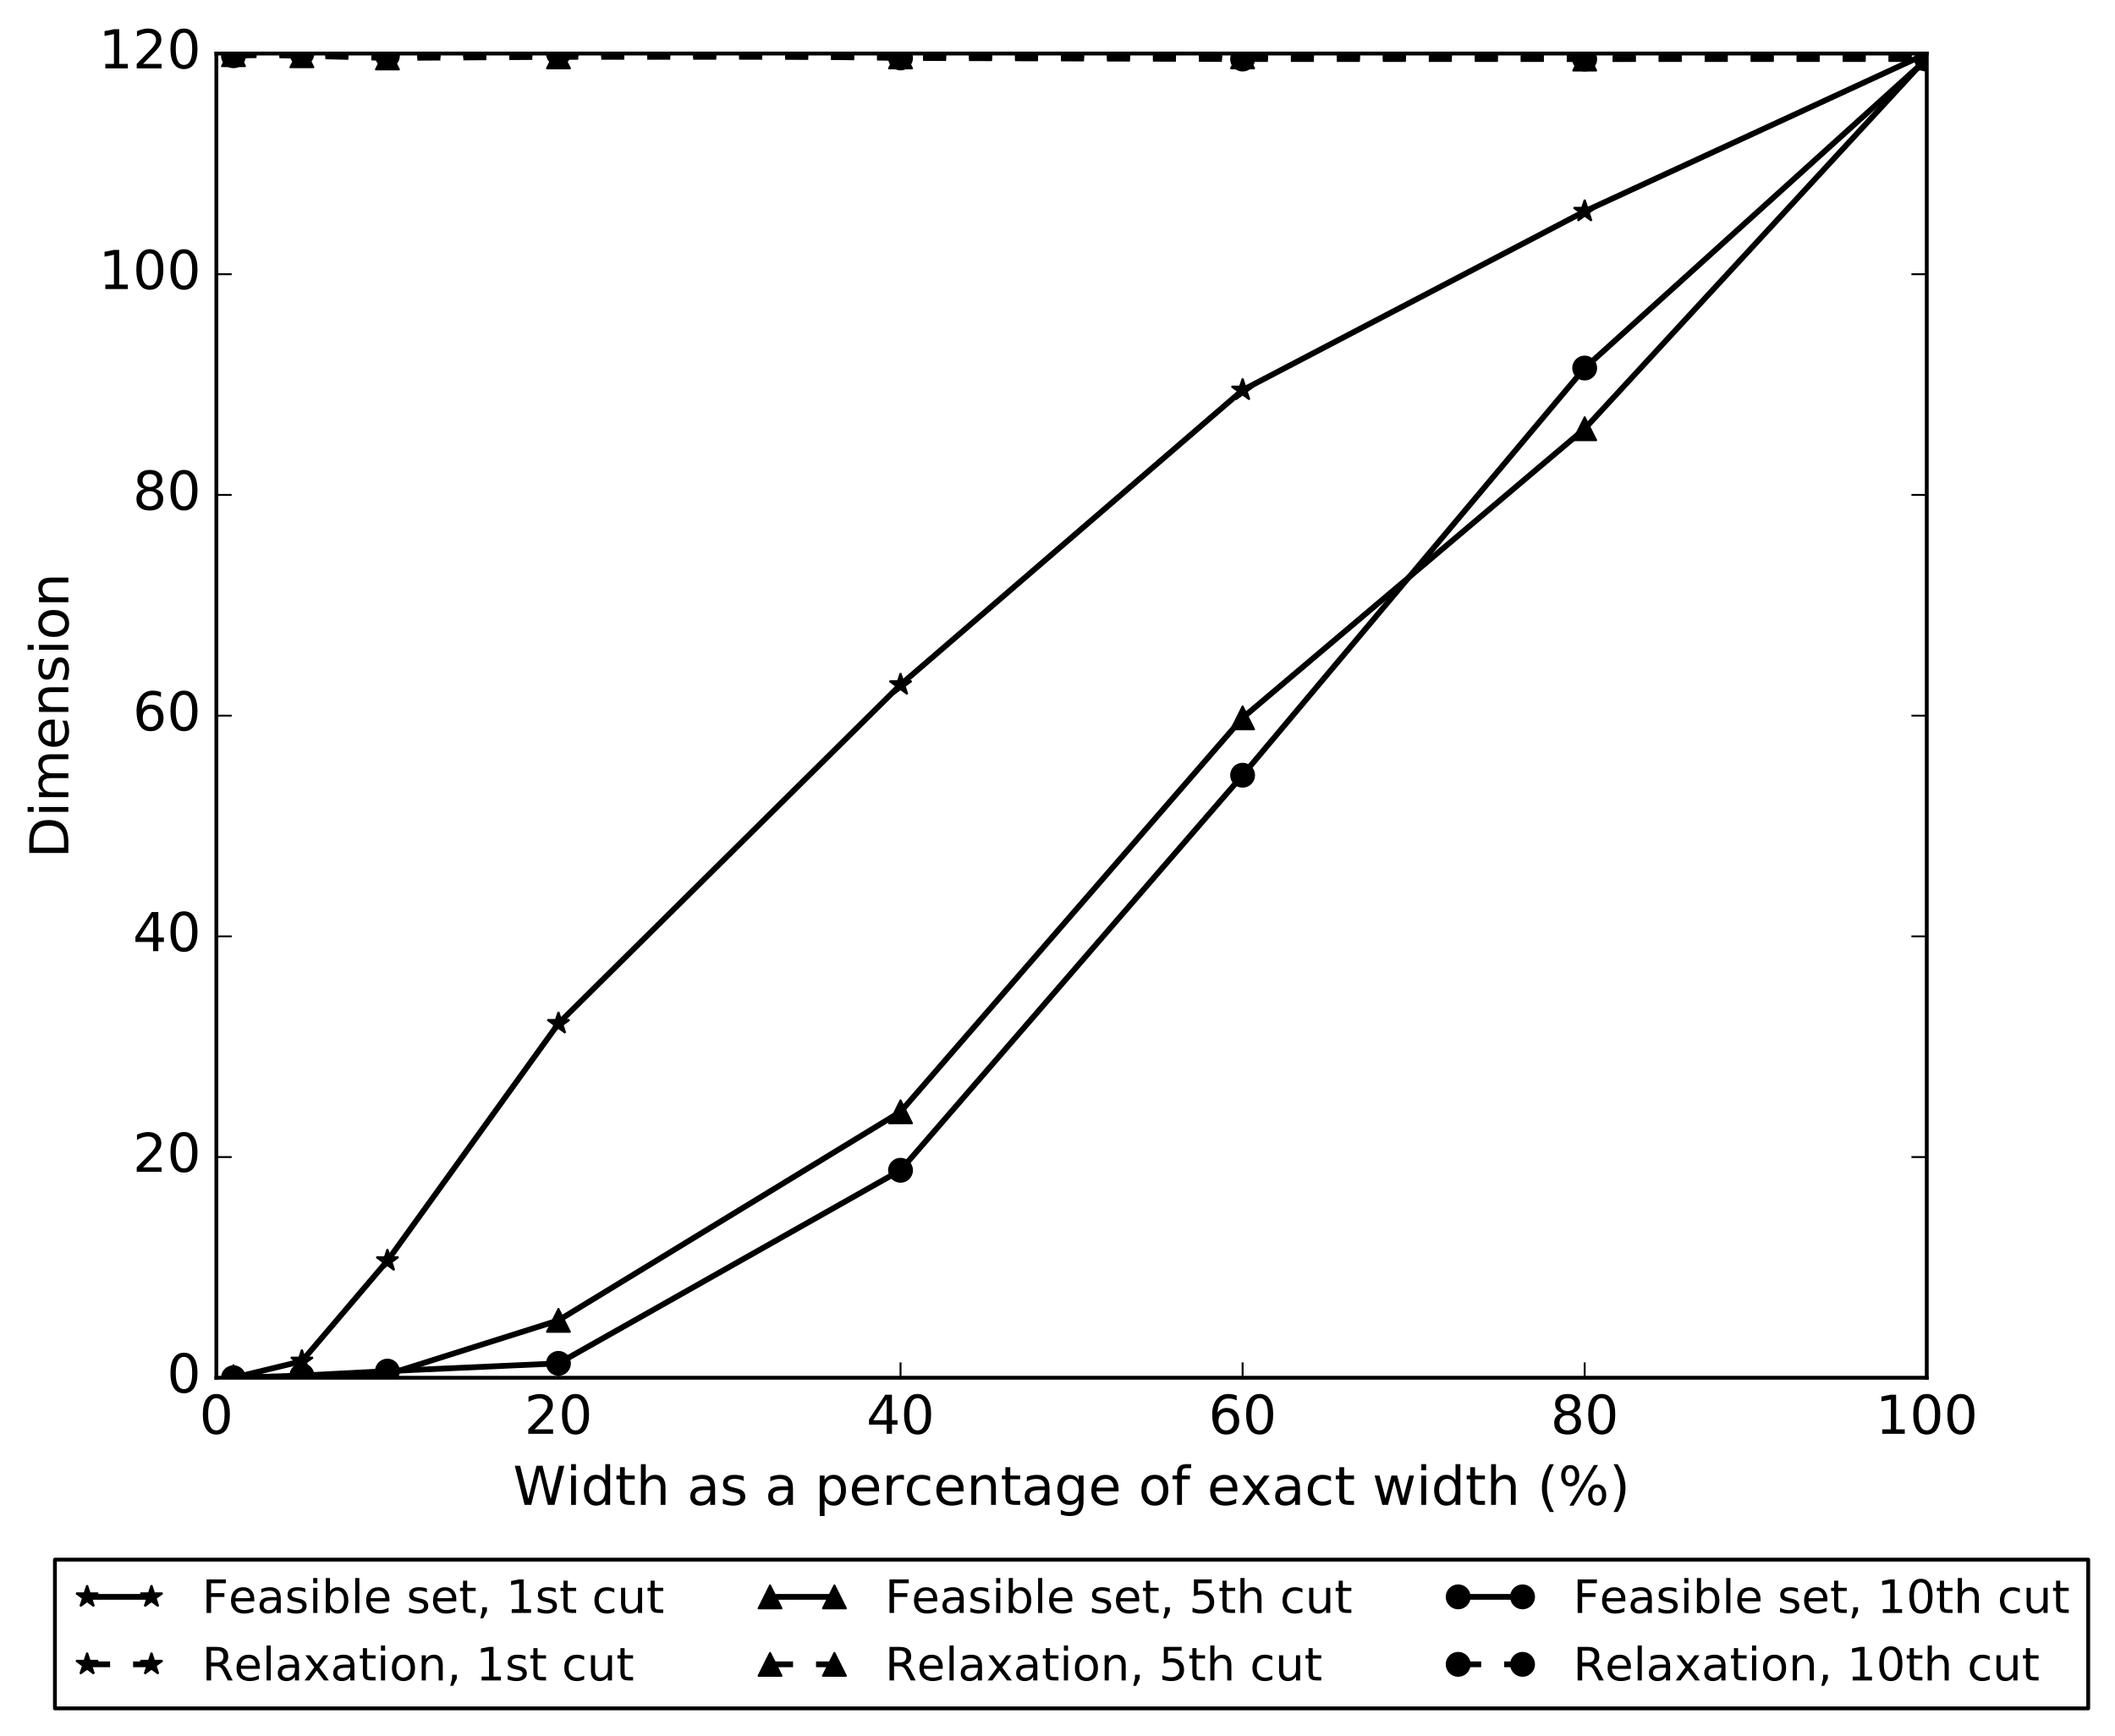<?xml version="1.0" encoding="utf-8" standalone="no"?>
<!DOCTYPE svg PUBLIC "-//W3C//DTD SVG 1.1//EN"
  "http://www.w3.org/Graphics/SVG/1.1/DTD/svg11.dtd">
<!-- Created with matplotlib (http://matplotlib.org/) -->
<svg height="453pt" version="1.1" viewBox="0 0 552 453" width="552pt" xmlns="http://www.w3.org/2000/svg" xmlns:xlink="http://www.w3.org/1999/xlink">
 <defs>
  <style type="text/css">
*{stroke-linecap:butt;stroke-linejoin:round;stroke-miterlimit:100000;}
  </style>
 </defs>
 <g id="figure_1">
  <g id="patch_1">
   <path d="M 0 453.097 
L 552.259 453.097 
L 552.259 -0 
L 0 -0 
z
" style="fill:#ffffff;"/>
  </g>
  <g id="axes_1">
   <g id="patch_2">
    <path d="M 56.472 359.575 
L 502.872 359.575 
L 502.872 13.975 
L 56.472 13.975 
z
" style="fill:#ffffff;"/>
   </g>
   <g id="line2d_1">
    <path clip-path="url(#p6f842d9c37)" d="M 60.936 359.575 
L 78.792 355.255 
L 101.112 329.047 
L 145.752 267.127 
L 235.032 178.711 
L 324.312 101.815 
L 413.592 55.159 
L 502.872 13.975 
" style="fill:none;stroke:#000000;stroke-linecap:round;stroke-width:1.5;"/>
    <defs>
     <path d="M 0 -3 
L -0.674 -0.927 
L -2.853 -0.927 
L -1.09 0.354 
L -1.763 2.427 
L -0 1.146 
L 1.763 2.427 
L 1.09 0.354 
L 2.853 -0.927 
L 0.674 -0.927 
z
" id="m5739ec4852" style="stroke:#000000;stroke-linejoin:bevel;stroke-width:0.5;"/>
    </defs>
    <g clip-path="url(#p6f842d9c37)">
     <use style="stroke:#000000;stroke-linejoin:bevel;stroke-width:0.5;" x="60.936" xlink:href="#m5739ec4852" y="359.575"/>
     <use style="stroke:#000000;stroke-linejoin:bevel;stroke-width:0.5;" x="78.792" xlink:href="#m5739ec4852" y="355.255"/>
     <use style="stroke:#000000;stroke-linejoin:bevel;stroke-width:0.5;" x="101.112" xlink:href="#m5739ec4852" y="329.047"/>
     <use style="stroke:#000000;stroke-linejoin:bevel;stroke-width:0.5;" x="145.752" xlink:href="#m5739ec4852" y="267.127"/>
     <use style="stroke:#000000;stroke-linejoin:bevel;stroke-width:0.5;" x="235.032" xlink:href="#m5739ec4852" y="178.711"/>
     <use style="stroke:#000000;stroke-linejoin:bevel;stroke-width:0.5;" x="324.312" xlink:href="#m5739ec4852" y="101.815"/>
     <use style="stroke:#000000;stroke-linejoin:bevel;stroke-width:0.5;" x="413.592" xlink:href="#m5739ec4852" y="55.159"/>
     <use style="stroke:#000000;stroke-linejoin:bevel;stroke-width:0.5;" x="502.872" xlink:href="#m5739ec4852" y="13.975"/>
    </g>
   </g>
   <g id="line2d_2">
    <path clip-path="url(#p6f842d9c37)" d="M 60.936 13.975 
L 78.792 13.975 
L 101.112 14.263 
L 145.752 13.975 
L 235.032 13.975 
L 324.312 14.263 
L 413.592 13.975 
L 502.872 13.975 
" style="fill:none;stroke:#000000;stroke-dasharray:6,6;stroke-dashoffset:0.0;stroke-width:1.5;"/>
    <g clip-path="url(#p6f842d9c37)">
     <use style="stroke:#000000;stroke-linejoin:bevel;stroke-width:0.5;" x="60.936" xlink:href="#m5739ec4852" y="13.975"/>
     <use style="stroke:#000000;stroke-linejoin:bevel;stroke-width:0.5;" x="78.792" xlink:href="#m5739ec4852" y="13.975"/>
     <use style="stroke:#000000;stroke-linejoin:bevel;stroke-width:0.5;" x="101.112" xlink:href="#m5739ec4852" y="14.263"/>
     <use style="stroke:#000000;stroke-linejoin:bevel;stroke-width:0.5;" x="145.752" xlink:href="#m5739ec4852" y="13.975"/>
     <use style="stroke:#000000;stroke-linejoin:bevel;stroke-width:0.5;" x="235.032" xlink:href="#m5739ec4852" y="13.975"/>
     <use style="stroke:#000000;stroke-linejoin:bevel;stroke-width:0.5;" x="324.312" xlink:href="#m5739ec4852" y="14.263"/>
     <use style="stroke:#000000;stroke-linejoin:bevel;stroke-width:0.5;" x="413.592" xlink:href="#m5739ec4852" y="13.975"/>
     <use style="stroke:#000000;stroke-linejoin:bevel;stroke-width:0.5;" x="502.872" xlink:href="#m5739ec4852" y="13.975"/>
    </g>
   </g>
   <g id="line2d_3">
    <path clip-path="url(#p6f842d9c37)" d="M 60.936 359.287 
L 78.792 359.575 
L 101.112 358.711 
L 145.752 344.599 
L 235.032 290.167 
L 324.312 187.351 
L 413.592 111.895 
L 502.872 15.127 
" style="fill:none;stroke:#000000;stroke-linecap:round;stroke-width:1.5;"/>
    <defs>
     <path d="M 0 -3 
L -3 3 
L 3 3 
z
" id="m0734852ef1" style="stroke:#000000;stroke-linejoin:miter;stroke-width:0.5;"/>
    </defs>
    <g clip-path="url(#p6f842d9c37)">
     <use style="stroke:#000000;stroke-linejoin:miter;stroke-width:0.5;" x="60.936" xlink:href="#m0734852ef1" y="359.287"/>
     <use style="stroke:#000000;stroke-linejoin:miter;stroke-width:0.5;" x="78.792" xlink:href="#m0734852ef1" y="359.575"/>
     <use style="stroke:#000000;stroke-linejoin:miter;stroke-width:0.5;" x="101.112" xlink:href="#m0734852ef1" y="358.711"/>
     <use style="stroke:#000000;stroke-linejoin:miter;stroke-width:0.5;" x="145.752" xlink:href="#m0734852ef1" y="344.599"/>
     <use style="stroke:#000000;stroke-linejoin:miter;stroke-width:0.5;" x="235.032" xlink:href="#m0734852ef1" y="290.167"/>
     <use style="stroke:#000000;stroke-linejoin:miter;stroke-width:0.5;" x="324.312" xlink:href="#m0734852ef1" y="187.351"/>
     <use style="stroke:#000000;stroke-linejoin:miter;stroke-width:0.5;" x="413.592" xlink:href="#m0734852ef1" y="111.895"/>
     <use style="stroke:#000000;stroke-linejoin:miter;stroke-width:0.5;" x="502.872" xlink:href="#m0734852ef1" y="15.127"/>
    </g>
   </g>
   <g id="line2d_4">
    <path clip-path="url(#p6f842d9c37)" d="M 60.936 14.263 
L 78.792 14.551 
L 101.112 15.127 
L 145.752 14.839 
L 235.032 14.839 
L 324.312 14.839 
L 413.592 15.415 
L 502.872 15.127 
" style="fill:none;stroke:#000000;stroke-dasharray:6,6;stroke-dashoffset:0.0;stroke-width:1.5;"/>
    <g clip-path="url(#p6f842d9c37)">
     <use style="stroke:#000000;stroke-linejoin:miter;stroke-width:0.5;" x="60.936" xlink:href="#m0734852ef1" y="14.263"/>
     <use style="stroke:#000000;stroke-linejoin:miter;stroke-width:0.5;" x="78.792" xlink:href="#m0734852ef1" y="14.551"/>
     <use style="stroke:#000000;stroke-linejoin:miter;stroke-width:0.5;" x="101.112" xlink:href="#m0734852ef1" y="15.127"/>
     <use style="stroke:#000000;stroke-linejoin:miter;stroke-width:0.5;" x="145.752" xlink:href="#m0734852ef1" y="14.839"/>
     <use style="stroke:#000000;stroke-linejoin:miter;stroke-width:0.5;" x="235.032" xlink:href="#m0734852ef1" y="14.839"/>
     <use style="stroke:#000000;stroke-linejoin:miter;stroke-width:0.5;" x="324.312" xlink:href="#m0734852ef1" y="14.839"/>
     <use style="stroke:#000000;stroke-linejoin:miter;stroke-width:0.5;" x="413.592" xlink:href="#m0734852ef1" y="15.415"/>
     <use style="stroke:#000000;stroke-linejoin:miter;stroke-width:0.5;" x="502.872" xlink:href="#m0734852ef1" y="15.127"/>
    </g>
   </g>
   <g id="line2d_5">
    <path clip-path="url(#p6f842d9c37)" d="M 60.936 359.575 
L 78.792 358.999 
L 101.112 357.847 
L 145.752 355.831 
L 235.032 305.431 
L 324.312 202.327 
L 413.592 96.055 
L 502.872 15.415 
" style="fill:none;stroke:#000000;stroke-linecap:round;stroke-width:1.5;"/>
    <defs>
     <path d="M 0 3 
C 0.796 3 1.559 2.684 2.121 2.121 
C 2.684 1.559 3 0.796 3 0 
C 3 -0.796 2.684 -1.559 2.121 -2.121 
C 1.559 -2.684 0.796 -3 0 -3 
C -0.796 -3 -1.559 -2.684 -2.121 -2.121 
C -2.684 -1.559 -3 -0.796 -3 0 
C -3 0.796 -2.684 1.559 -2.121 2.121 
C -1.559 2.684 -0.796 3 0 3 
z
" id="m429c32af83" style="stroke:#000000;stroke-width:0.5;"/>
    </defs>
    <g clip-path="url(#p6f842d9c37)">
     <use style="stroke:#000000;stroke-width:0.5;" x="60.936" xlink:href="#m429c32af83" y="359.575"/>
     <use style="stroke:#000000;stroke-width:0.5;" x="78.792" xlink:href="#m429c32af83" y="358.999"/>
     <use style="stroke:#000000;stroke-width:0.5;" x="101.112" xlink:href="#m429c32af83" y="357.847"/>
     <use style="stroke:#000000;stroke-width:0.5;" x="145.752" xlink:href="#m429c32af83" y="355.831"/>
     <use style="stroke:#000000;stroke-width:0.5;" x="235.032" xlink:href="#m429c32af83" y="305.431"/>
     <use style="stroke:#000000;stroke-width:0.5;" x="324.312" xlink:href="#m429c32af83" y="202.327"/>
     <use style="stroke:#000000;stroke-width:0.5;" x="413.592" xlink:href="#m429c32af83" y="96.055"/>
     <use style="stroke:#000000;stroke-width:0.5;" x="502.872" xlink:href="#m429c32af83" y="15.415"/>
    </g>
   </g>
   <g id="line2d_6">
    <path clip-path="url(#p6f842d9c37)" d="M 60.936 14.551 
L 78.792 13.975 
L 101.112 14.551 
L 145.752 13.975 
L 235.032 15.127 
L 324.312 15.415 
L 413.592 15.415 
L 502.872 15.415 
" style="fill:none;stroke:#000000;stroke-dasharray:6,6;stroke-dashoffset:0.0;stroke-width:1.5;"/>
    <g clip-path="url(#p6f842d9c37)">
     <use style="stroke:#000000;stroke-width:0.5;" x="60.936" xlink:href="#m429c32af83" y="14.551"/>
     <use style="stroke:#000000;stroke-width:0.5;" x="78.792" xlink:href="#m429c32af83" y="13.975"/>
     <use style="stroke:#000000;stroke-width:0.5;" x="101.112" xlink:href="#m429c32af83" y="14.551"/>
     <use style="stroke:#000000;stroke-width:0.5;" x="145.752" xlink:href="#m429c32af83" y="13.975"/>
     <use style="stroke:#000000;stroke-width:0.5;" x="235.032" xlink:href="#m429c32af83" y="15.127"/>
     <use style="stroke:#000000;stroke-width:0.5;" x="324.312" xlink:href="#m429c32af83" y="15.415"/>
     <use style="stroke:#000000;stroke-width:0.5;" x="413.592" xlink:href="#m429c32af83" y="15.415"/>
     <use style="stroke:#000000;stroke-width:0.5;" x="502.872" xlink:href="#m429c32af83" y="15.415"/>
    </g>
   </g>
   <g id="patch_3">
    <path d="M 56.472 13.975 
L 502.872 13.975 
" style="fill:none;stroke:#000000;stroke-linecap:square;stroke-linejoin:miter;"/>
   </g>
   <g id="patch_4">
    <path d="M 502.872 359.575 
L 502.872 13.975 
" style="fill:none;stroke:#000000;stroke-linecap:square;stroke-linejoin:miter;"/>
   </g>
   <g id="patch_5">
    <path d="M 56.472 359.575 
L 502.872 359.575 
" style="fill:none;stroke:#000000;stroke-linecap:square;stroke-linejoin:miter;"/>
   </g>
   <g id="patch_6">
    <path d="M 56.472 359.575 
L 56.472 13.975 
" style="fill:none;stroke:#000000;stroke-linecap:square;stroke-linejoin:miter;"/>
   </g>
   <g id="matplotlib.axis_1">
    <g id="xtick_1">
     <g id="line2d_7">
      <defs>
       <path d="M 0 0 
L 0 -4 
" id="mf8df79aff3" style="stroke:#000000;stroke-width:0.5;"/>
      </defs>
      <g>
       <use style="stroke:#000000;stroke-width:0.5;" x="56.472" xlink:href="#mf8df79aff3" y="359.575"/>
      </g>
     </g>
     <g id="line2d_8">
      <defs>
       <path d="M 0 0 
L 0 4 
" id="ma923ebcc46" style="stroke:#000000;stroke-width:0.5;"/>
      </defs>
      <g>
       <use style="stroke:#000000;stroke-width:0.5;" x="56.472" xlink:href="#ma923ebcc46" y="13.975"/>
      </g>
     </g>
     <g id="text_1">
      <!-- 0 -->
      <defs>
       <path d="M 31.781 66.406 
Q 24.172 66.406 20.328 58.906 
Q 16.5 51.422 16.5 36.375 
Q 16.5 21.391 20.328 13.891 
Q 24.172 6.391 31.781 6.391 
Q 39.453 6.391 43.281 13.891 
Q 47.125 21.391 47.125 36.375 
Q 47.125 51.422 43.281 58.906 
Q 39.453 66.406 31.781 66.406 
M 31.781 74.219 
Q 44.047 74.219 50.516 64.516 
Q 56.984 54.828 56.984 36.375 
Q 56.984 17.969 50.516 8.266 
Q 44.047 -1.422 31.781 -1.422 
Q 19.531 -1.422 13.062 8.266 
Q 6.594 17.969 6.594 36.375 
Q 6.594 54.828 13.062 64.516 
Q 19.531 74.219 31.781 74.219 
" id="BitstreamVeraSans-Roman-30"/>
      </defs>
      <g transform="translate(52.018 374.212)scale(0.14 -0.14)">
       <use xlink:href="#BitstreamVeraSans-Roman-30"/>
      </g>
     </g>
    </g>
    <g id="xtick_2">
     <g id="line2d_9">
      <g>
       <use style="stroke:#000000;stroke-width:0.5;" x="145.752" xlink:href="#mf8df79aff3" y="359.575"/>
      </g>
     </g>
     <g id="line2d_10">
      <g>
       <use style="stroke:#000000;stroke-width:0.5;" x="145.752" xlink:href="#ma923ebcc46" y="13.975"/>
      </g>
     </g>
     <g id="text_2">
      <!-- 20 -->
      <defs>
       <path d="M 19.188 8.297 
L 53.609 8.297 
L 53.609 0 
L 7.328 0 
L 7.328 8.297 
Q 12.938 14.109 22.625 23.891 
Q 32.328 33.688 34.812 36.531 
Q 39.547 41.844 41.422 45.531 
Q 43.312 49.219 43.312 52.781 
Q 43.312 58.594 39.234 62.25 
Q 35.156 65.922 28.609 65.922 
Q 23.969 65.922 18.812 64.312 
Q 13.672 62.703 7.812 59.422 
L 7.812 69.391 
Q 13.766 71.781 18.938 73 
Q 24.125 74.219 28.422 74.219 
Q 39.75 74.219 46.484 68.547 
Q 53.219 62.891 53.219 53.422 
Q 53.219 48.922 51.531 44.891 
Q 49.859 40.875 45.406 35.406 
Q 44.188 33.984 37.641 27.219 
Q 31.109 20.453 19.188 8.297 
" id="BitstreamVeraSans-Roman-32"/>
      </defs>
      <g transform="translate(136.844 374.212)scale(0.14 -0.14)">
       <use xlink:href="#BitstreamVeraSans-Roman-32"/>
       <use x="63.623" xlink:href="#BitstreamVeraSans-Roman-30"/>
      </g>
     </g>
    </g>
    <g id="xtick_3">
     <g id="line2d_11">
      <g>
       <use style="stroke:#000000;stroke-width:0.5;" x="235.032" xlink:href="#mf8df79aff3" y="359.575"/>
      </g>
     </g>
     <g id="line2d_12">
      <g>
       <use style="stroke:#000000;stroke-width:0.5;" x="235.032" xlink:href="#ma923ebcc46" y="13.975"/>
      </g>
     </g>
     <g id="text_3">
      <!-- 40 -->
      <defs>
       <path d="M 37.797 64.312 
L 12.891 25.391 
L 37.797 25.391 
z
M 35.203 72.906 
L 47.609 72.906 
L 47.609 25.391 
L 58.016 25.391 
L 58.016 17.188 
L 47.609 17.188 
L 47.609 0 
L 37.797 0 
L 37.797 17.188 
L 4.891 17.188 
L 4.891 26.703 
z
" id="BitstreamVeraSans-Roman-34"/>
      </defs>
      <g transform="translate(226.124 374.212)scale(0.14 -0.14)">
       <use xlink:href="#BitstreamVeraSans-Roman-34"/>
       <use x="63.623" xlink:href="#BitstreamVeraSans-Roman-30"/>
      </g>
     </g>
    </g>
    <g id="xtick_4">
     <g id="line2d_13">
      <g>
       <use style="stroke:#000000;stroke-width:0.5;" x="324.312" xlink:href="#mf8df79aff3" y="359.575"/>
      </g>
     </g>
     <g id="line2d_14">
      <g>
       <use style="stroke:#000000;stroke-width:0.5;" x="324.312" xlink:href="#ma923ebcc46" y="13.975"/>
      </g>
     </g>
     <g id="text_4">
      <!-- 60 -->
      <defs>
       <path d="M 33.016 40.375 
Q 26.375 40.375 22.484 35.828 
Q 18.609 31.297 18.609 23.391 
Q 18.609 15.531 22.484 10.953 
Q 26.375 6.391 33.016 6.391 
Q 39.656 6.391 43.531 10.953 
Q 47.406 15.531 47.406 23.391 
Q 47.406 31.297 43.531 35.828 
Q 39.656 40.375 33.016 40.375 
M 52.594 71.297 
L 52.594 62.312 
Q 48.875 64.062 45.094 64.984 
Q 41.312 65.922 37.594 65.922 
Q 27.828 65.922 22.672 59.328 
Q 17.531 52.734 16.797 39.406 
Q 19.672 43.656 24.016 45.922 
Q 28.375 48.188 33.594 48.188 
Q 44.578 48.188 50.953 41.516 
Q 57.328 34.859 57.328 23.391 
Q 57.328 12.156 50.688 5.359 
Q 44.047 -1.422 33.016 -1.422 
Q 20.359 -1.422 13.672 8.266 
Q 6.984 17.969 6.984 36.375 
Q 6.984 53.656 15.188 63.938 
Q 23.391 74.219 37.203 74.219 
Q 40.922 74.219 44.703 73.484 
Q 48.484 72.75 52.594 71.297 
" id="BitstreamVeraSans-Roman-36"/>
      </defs>
      <g transform="translate(315.404 374.212)scale(0.14 -0.14)">
       <use xlink:href="#BitstreamVeraSans-Roman-36"/>
       <use x="63.623" xlink:href="#BitstreamVeraSans-Roman-30"/>
      </g>
     </g>
    </g>
    <g id="xtick_5">
     <g id="line2d_15">
      <g>
       <use style="stroke:#000000;stroke-width:0.5;" x="413.592" xlink:href="#mf8df79aff3" y="359.575"/>
      </g>
     </g>
     <g id="line2d_16">
      <g>
       <use style="stroke:#000000;stroke-width:0.5;" x="413.592" xlink:href="#ma923ebcc46" y="13.975"/>
      </g>
     </g>
     <g id="text_5">
      <!-- 80 -->
      <defs>
       <path d="M 31.781 34.625 
Q 24.75 34.625 20.719 30.859 
Q 16.703 27.094 16.703 20.516 
Q 16.703 13.922 20.719 10.156 
Q 24.75 6.391 31.781 6.391 
Q 38.812 6.391 42.859 10.172 
Q 46.922 13.969 46.922 20.516 
Q 46.922 27.094 42.891 30.859 
Q 38.875 34.625 31.781 34.625 
M 21.922 38.812 
Q 15.578 40.375 12.031 44.719 
Q 8.5 49.078 8.5 55.328 
Q 8.5 64.062 14.719 69.141 
Q 20.953 74.219 31.781 74.219 
Q 42.672 74.219 48.875 69.141 
Q 55.078 64.062 55.078 55.328 
Q 55.078 49.078 51.531 44.719 
Q 48 40.375 41.703 38.812 
Q 48.828 37.156 52.797 32.312 
Q 56.781 27.484 56.781 20.516 
Q 56.781 9.906 50.312 4.234 
Q 43.844 -1.422 31.781 -1.422 
Q 19.734 -1.422 13.25 4.234 
Q 6.781 9.906 6.781 20.516 
Q 6.781 27.484 10.781 32.312 
Q 14.797 37.156 21.922 38.812 
M 18.312 54.391 
Q 18.312 48.734 21.844 45.562 
Q 25.391 42.391 31.781 42.391 
Q 38.141 42.391 41.719 45.562 
Q 45.312 48.734 45.312 54.391 
Q 45.312 60.062 41.719 63.234 
Q 38.141 66.406 31.781 66.406 
Q 25.391 66.406 21.844 63.234 
Q 18.312 60.062 18.312 54.391 
" id="BitstreamVeraSans-Roman-38"/>
      </defs>
      <g transform="translate(404.684 374.212)scale(0.14 -0.14)">
       <use xlink:href="#BitstreamVeraSans-Roman-38"/>
       <use x="63.623" xlink:href="#BitstreamVeraSans-Roman-30"/>
      </g>
     </g>
    </g>
    <g id="xtick_6">
     <g id="line2d_17">
      <g>
       <use style="stroke:#000000;stroke-width:0.5;" x="502.872" xlink:href="#mf8df79aff3" y="359.575"/>
      </g>
     </g>
     <g id="line2d_18">
      <g>
       <use style="stroke:#000000;stroke-width:0.5;" x="502.872" xlink:href="#ma923ebcc46" y="13.975"/>
      </g>
     </g>
     <g id="text_6">
      <!-- 100 -->
      <defs>
       <path d="M 12.406 8.297 
L 28.516 8.297 
L 28.516 63.922 
L 10.984 60.406 
L 10.984 69.391 
L 28.422 72.906 
L 38.281 72.906 
L 38.281 8.297 
L 54.391 8.297 
L 54.391 0 
L 12.406 0 
z
" id="BitstreamVeraSans-Roman-31"/>
      </defs>
      <g transform="translate(489.511 374.212)scale(0.14 -0.14)">
       <use xlink:href="#BitstreamVeraSans-Roman-31"/>
       <use x="63.623" xlink:href="#BitstreamVeraSans-Roman-30"/>
       <use x="127.246" xlink:href="#BitstreamVeraSans-Roman-30"/>
      </g>
     </g>
    </g>
    <g id="text_7">
     <!-- Width as a percentage of exact width (%) -->
     <defs>
      <path id="BitstreamVeraSans-Roman-20"/>
      <path d="M 72.703 32.078 
Q 68.453 32.078 66.031 28.469 
Q 63.625 24.859 63.625 18.406 
Q 63.625 12.062 66.031 8.422 
Q 68.453 4.781 72.703 4.781 
Q 76.859 4.781 79.266 8.422 
Q 81.688 12.062 81.688 18.406 
Q 81.688 24.812 79.266 28.438 
Q 76.859 32.078 72.703 32.078 
M 72.703 38.281 
Q 80.422 38.281 84.953 32.906 
Q 89.5 27.547 89.5 18.406 
Q 89.5 9.281 84.938 3.922 
Q 80.375 -1.422 72.703 -1.422 
Q 64.891 -1.422 60.344 3.922 
Q 55.812 9.281 55.812 18.406 
Q 55.812 27.594 60.375 32.938 
Q 64.938 38.281 72.703 38.281 
M 22.312 68.016 
Q 18.109 68.016 15.688 64.375 
Q 13.281 60.75 13.281 54.391 
Q 13.281 47.953 15.672 44.328 
Q 18.062 40.719 22.312 40.719 
Q 26.562 40.719 28.969 44.328 
Q 31.391 47.953 31.391 54.391 
Q 31.391 60.688 28.953 64.344 
Q 26.516 68.016 22.312 68.016 
M 66.406 74.219 
L 74.219 74.219 
L 28.609 -1.422 
L 20.797 -1.422 
z
M 22.312 74.219 
Q 30.031 74.219 34.609 68.875 
Q 39.203 63.531 39.203 54.391 
Q 39.203 45.172 34.641 39.844 
Q 30.078 34.516 22.312 34.516 
Q 14.547 34.516 10.031 39.859 
Q 5.516 45.219 5.516 54.391 
Q 5.516 63.484 10.047 68.844 
Q 14.594 74.219 22.312 74.219 
" id="BitstreamVeraSans-Roman-25"/>
      <path d="M 54.891 54.688 
L 35.109 28.078 
L 55.906 0 
L 45.312 0 
L 29.391 21.484 
L 13.484 0 
L 2.875 0 
L 24.125 28.609 
L 4.688 54.688 
L 15.281 54.688 
L 29.781 35.203 
L 44.281 54.688 
z
" id="BitstreamVeraSans-Roman-78"/>
      <path d="M 54.891 33.016 
L 54.891 0 
L 45.906 0 
L 45.906 32.719 
Q 45.906 40.484 42.875 44.328 
Q 39.844 48.188 33.797 48.188 
Q 26.516 48.188 22.312 43.547 
Q 18.109 38.922 18.109 30.906 
L 18.109 0 
L 9.078 0 
L 9.078 54.688 
L 18.109 54.688 
L 18.109 46.188 
Q 21.344 51.125 25.703 53.562 
Q 30.078 56 35.797 56 
Q 45.219 56 50.047 50.172 
Q 54.891 44.344 54.891 33.016 
" id="BitstreamVeraSans-Roman-6e"/>
      <path d="M 41.109 46.297 
Q 39.594 47.172 37.812 47.578 
Q 36.031 48 33.891 48 
Q 26.266 48 22.188 43.047 
Q 18.109 38.094 18.109 28.812 
L 18.109 0 
L 9.078 0 
L 9.078 54.688 
L 18.109 54.688 
L 18.109 46.188 
Q 20.953 51.172 25.484 53.578 
Q 30.031 56 36.531 56 
Q 37.453 56 38.578 55.875 
Q 39.703 55.766 41.062 55.516 
z
" id="BitstreamVeraSans-Roman-72"/>
      <path d="M 30.609 48.391 
Q 23.391 48.391 19.188 42.75 
Q 14.984 37.109 14.984 27.297 
Q 14.984 17.484 19.156 11.844 
Q 23.344 6.203 30.609 6.203 
Q 37.797 6.203 41.984 11.859 
Q 46.188 17.531 46.188 27.297 
Q 46.188 37.016 41.984 42.703 
Q 37.797 48.391 30.609 48.391 
M 30.609 56 
Q 42.328 56 49.016 48.375 
Q 55.719 40.766 55.719 27.297 
Q 55.719 13.875 49.016 6.219 
Q 42.328 -1.422 30.609 -1.422 
Q 18.844 -1.422 12.172 6.219 
Q 5.516 13.875 5.516 27.297 
Q 5.516 40.766 12.172 48.375 
Q 18.844 56 30.609 56 
" id="BitstreamVeraSans-Roman-6f"/>
      <path d="M 31 75.875 
Q 24.469 64.656 21.281 53.656 
Q 18.109 42.672 18.109 31.391 
Q 18.109 20.125 21.312 9.062 
Q 24.516 -2 31 -13.188 
L 23.188 -13.188 
Q 15.875 -1.703 12.234 9.375 
Q 8.594 20.453 8.594 31.391 
Q 8.594 42.281 12.203 53.312 
Q 15.828 64.359 23.188 75.875 
z
" id="BitstreamVeraSans-Roman-28"/>
      <path d="M 4.203 54.688 
L 13.188 54.688 
L 24.422 12.016 
L 35.594 54.688 
L 46.188 54.688 
L 57.422 12.016 
L 68.609 54.688 
L 77.594 54.688 
L 63.281 0 
L 52.688 0 
L 40.922 44.828 
L 29.109 0 
L 18.5 0 
z
" id="BitstreamVeraSans-Roman-77"/>
      <path d="M 8.016 75.875 
L 15.828 75.875 
Q 23.141 64.359 26.781 53.312 
Q 30.422 42.281 30.422 31.391 
Q 30.422 20.453 26.781 9.375 
Q 23.141 -1.703 15.828 -13.188 
L 8.016 -13.188 
Q 14.5 -2 17.703 9.062 
Q 20.906 20.125 20.906 31.391 
Q 20.906 42.672 17.703 53.656 
Q 14.5 64.656 8.016 75.875 
" id="BitstreamVeraSans-Roman-29"/>
      <path d="M 45.406 27.984 
Q 45.406 37.75 41.375 43.109 
Q 37.359 48.484 30.078 48.484 
Q 22.859 48.484 18.828 43.109 
Q 14.797 37.75 14.797 27.984 
Q 14.797 18.266 18.828 12.891 
Q 22.859 7.516 30.078 7.516 
Q 37.359 7.516 41.375 12.891 
Q 45.406 18.266 45.406 27.984 
M 54.391 6.781 
Q 54.391 -7.172 48.188 -13.984 
Q 42 -20.797 29.203 -20.797 
Q 24.469 -20.797 20.266 -20.094 
Q 16.062 -19.391 12.109 -17.922 
L 12.109 -9.188 
Q 16.062 -11.328 19.922 -12.344 
Q 23.781 -13.375 27.781 -13.375 
Q 36.625 -13.375 41.016 -8.766 
Q 45.406 -4.156 45.406 5.172 
L 45.406 9.625 
Q 42.625 4.781 38.281 2.391 
Q 33.938 0 27.875 0 
Q 17.828 0 11.672 7.656 
Q 5.516 15.328 5.516 27.984 
Q 5.516 40.672 11.672 48.328 
Q 17.828 56 27.875 56 
Q 33.938 56 38.281 53.609 
Q 42.625 51.219 45.406 46.391 
L 45.406 54.688 
L 54.391 54.688 
z
" id="BitstreamVeraSans-Roman-67"/>
      <path d="M 9.422 54.688 
L 18.406 54.688 
L 18.406 0 
L 9.422 0 
z
M 9.422 75.984 
L 18.406 75.984 
L 18.406 64.594 
L 9.422 64.594 
z
" id="BitstreamVeraSans-Roman-69"/>
      <path d="M 54.891 33.016 
L 54.891 0 
L 45.906 0 
L 45.906 32.719 
Q 45.906 40.484 42.875 44.328 
Q 39.844 48.188 33.797 48.188 
Q 26.516 48.188 22.312 43.547 
Q 18.109 38.922 18.109 30.906 
L 18.109 0 
L 9.078 0 
L 9.078 75.984 
L 18.109 75.984 
L 18.109 46.188 
Q 21.344 51.125 25.703 53.562 
Q 30.078 56 35.797 56 
Q 45.219 56 50.047 50.172 
Q 54.891 44.344 54.891 33.016 
" id="BitstreamVeraSans-Roman-68"/>
      <path d="M 48.781 52.594 
L 48.781 44.188 
Q 44.969 46.297 41.141 47.344 
Q 37.312 48.391 33.406 48.391 
Q 24.656 48.391 19.812 42.844 
Q 14.984 37.312 14.984 27.297 
Q 14.984 17.281 19.812 11.734 
Q 24.656 6.203 33.406 6.203 
Q 37.312 6.203 41.141 7.25 
Q 44.969 8.297 48.781 10.406 
L 48.781 2.094 
Q 45.016 0.344 40.984 -0.531 
Q 36.969 -1.422 32.422 -1.422 
Q 20.062 -1.422 12.781 6.344 
Q 5.516 14.109 5.516 27.297 
Q 5.516 40.672 12.859 48.328 
Q 20.219 56 33.016 56 
Q 37.156 56 41.109 55.141 
Q 45.062 54.297 48.781 52.594 
" id="BitstreamVeraSans-Roman-63"/>
      <path d="M 3.328 72.906 
L 13.281 72.906 
L 28.609 11.281 
L 43.891 72.906 
L 54.984 72.906 
L 70.312 11.281 
L 85.594 72.906 
L 95.609 72.906 
L 77.297 0 
L 64.891 0 
L 49.516 63.281 
L 33.984 0 
L 21.578 0 
z
" id="BitstreamVeraSans-Roman-57"/>
      <path d="M 56.203 29.594 
L 56.203 25.203 
L 14.891 25.203 
Q 15.484 15.922 20.484 11.062 
Q 25.484 6.203 34.422 6.203 
Q 39.594 6.203 44.453 7.469 
Q 49.312 8.734 54.109 11.281 
L 54.109 2.781 
Q 49.266 0.734 44.188 -0.344 
Q 39.109 -1.422 33.891 -1.422 
Q 20.797 -1.422 13.156 6.188 
Q 5.516 13.812 5.516 26.812 
Q 5.516 40.234 12.766 48.109 
Q 20.016 56 32.328 56 
Q 43.359 56 49.781 48.891 
Q 56.203 41.797 56.203 29.594 
M 47.219 32.234 
Q 47.125 39.594 43.094 43.984 
Q 39.062 48.391 32.422 48.391 
Q 24.906 48.391 20.391 44.141 
Q 15.875 39.891 15.188 32.172 
z
" id="BitstreamVeraSans-Roman-65"/>
      <path d="M 45.406 46.391 
L 45.406 75.984 
L 54.391 75.984 
L 54.391 0 
L 45.406 0 
L 45.406 8.203 
Q 42.578 3.328 38.25 0.953 
Q 33.938 -1.422 27.875 -1.422 
Q 17.969 -1.422 11.734 6.484 
Q 5.516 14.406 5.516 27.297 
Q 5.516 40.188 11.734 48.094 
Q 17.969 56 27.875 56 
Q 33.938 56 38.25 53.625 
Q 42.578 51.266 45.406 46.391 
M 14.797 27.297 
Q 14.797 17.391 18.875 11.75 
Q 22.953 6.109 30.078 6.109 
Q 37.203 6.109 41.297 11.75 
Q 45.406 17.391 45.406 27.297 
Q 45.406 37.203 41.297 42.844 
Q 37.203 48.484 30.078 48.484 
Q 22.953 48.484 18.875 42.844 
Q 14.797 37.203 14.797 27.297 
" id="BitstreamVeraSans-Roman-64"/>
      <path d="M 18.312 70.219 
L 18.312 54.688 
L 36.812 54.688 
L 36.812 47.703 
L 18.312 47.703 
L 18.312 18.016 
Q 18.312 11.328 20.141 9.422 
Q 21.969 7.516 27.594 7.516 
L 36.812 7.516 
L 36.812 0 
L 27.594 0 
Q 17.188 0 13.234 3.875 
Q 9.281 7.766 9.281 18.016 
L 9.281 47.703 
L 2.688 47.703 
L 2.688 54.688 
L 9.281 54.688 
L 9.281 70.219 
z
" id="BitstreamVeraSans-Roman-74"/>
      <path d="M 37.109 75.984 
L 37.109 68.5 
L 28.516 68.5 
Q 23.688 68.5 21.797 66.547 
Q 19.922 64.594 19.922 59.516 
L 19.922 54.688 
L 34.719 54.688 
L 34.719 47.703 
L 19.922 47.703 
L 19.922 0 
L 10.891 0 
L 10.891 47.703 
L 2.297 47.703 
L 2.297 54.688 
L 10.891 54.688 
L 10.891 58.5 
Q 10.891 67.625 15.141 71.797 
Q 19.391 75.984 28.609 75.984 
z
" id="BitstreamVeraSans-Roman-66"/>
      <path d="M 34.281 27.484 
Q 23.391 27.484 19.188 25 
Q 14.984 22.516 14.984 16.5 
Q 14.984 11.719 18.141 8.906 
Q 21.297 6.109 26.703 6.109 
Q 34.188 6.109 38.703 11.406 
Q 43.219 16.703 43.219 25.484 
L 43.219 27.484 
z
M 52.203 31.203 
L 52.203 0 
L 43.219 0 
L 43.219 8.297 
Q 40.141 3.328 35.547 0.953 
Q 30.953 -1.422 24.312 -1.422 
Q 15.922 -1.422 10.953 3.297 
Q 6 8.016 6 15.922 
Q 6 25.141 12.172 29.828 
Q 18.359 34.516 30.609 34.516 
L 43.219 34.516 
L 43.219 35.406 
Q 43.219 41.609 39.141 45 
Q 35.062 48.391 27.688 48.391 
Q 23 48.391 18.547 47.266 
Q 14.109 46.141 10.016 43.891 
L 10.016 52.203 
Q 14.938 54.109 19.578 55.047 
Q 24.219 56 28.609 56 
Q 40.484 56 46.344 49.844 
Q 52.203 43.703 52.203 31.203 
" id="BitstreamVeraSans-Roman-61"/>
      <path d="M 44.281 53.078 
L 44.281 44.578 
Q 40.484 46.531 36.375 47.5 
Q 32.281 48.484 27.875 48.484 
Q 21.188 48.484 17.844 46.438 
Q 14.5 44.391 14.5 40.281 
Q 14.5 37.156 16.891 35.375 
Q 19.281 33.594 26.516 31.984 
L 29.594 31.297 
Q 39.156 29.25 43.188 25.516 
Q 47.219 21.781 47.219 15.094 
Q 47.219 7.469 41.188 3.016 
Q 35.156 -1.422 24.609 -1.422 
Q 20.219 -1.422 15.453 -0.562 
Q 10.688 0.297 5.422 2 
L 5.422 11.281 
Q 10.406 8.688 15.234 7.391 
Q 20.062 6.109 24.812 6.109 
Q 31.156 6.109 34.562 8.281 
Q 37.984 10.453 37.984 14.406 
Q 37.984 18.062 35.516 20.016 
Q 33.062 21.969 24.703 23.781 
L 21.578 24.516 
Q 13.234 26.266 9.516 29.906 
Q 5.812 33.547 5.812 39.891 
Q 5.812 47.609 11.281 51.797 
Q 16.75 56 26.812 56 
Q 31.781 56 36.172 55.266 
Q 40.578 54.547 44.281 53.078 
" id="BitstreamVeraSans-Roman-73"/>
      <path d="M 18.109 8.203 
L 18.109 -20.797 
L 9.078 -20.797 
L 9.078 54.688 
L 18.109 54.688 
L 18.109 46.391 
Q 20.953 51.266 25.266 53.625 
Q 29.594 56 35.594 56 
Q 45.562 56 51.781 48.094 
Q 58.016 40.188 58.016 27.297 
Q 58.016 14.406 51.781 6.484 
Q 45.562 -1.422 35.594 -1.422 
Q 29.594 -1.422 25.266 0.953 
Q 20.953 3.328 18.109 8.203 
M 48.688 27.297 
Q 48.688 37.203 44.609 42.844 
Q 40.531 48.484 33.406 48.484 
Q 26.266 48.484 22.188 42.844 
Q 18.109 37.203 18.109 27.297 
Q 18.109 17.391 22.188 11.75 
Q 26.266 6.109 33.406 6.109 
Q 40.531 6.109 44.609 11.75 
Q 48.688 17.391 48.688 27.297 
" id="BitstreamVeraSans-Roman-70"/>
     </defs>
     <g transform="translate(133.895 392.762)scale(0.14 -0.14)">
      <use xlink:href="#BitstreamVeraSans-Roman-57"/>
      <use x="98.846" xlink:href="#BitstreamVeraSans-Roman-69"/>
      <use x="126.629" xlink:href="#BitstreamVeraSans-Roman-64"/>
      <use x="190.105" xlink:href="#BitstreamVeraSans-Roman-74"/>
      <use x="229.314" xlink:href="#BitstreamVeraSans-Roman-68"/>
      <use x="292.693" xlink:href="#BitstreamVeraSans-Roman-20"/>
      <use x="324.48" xlink:href="#BitstreamVeraSans-Roman-61"/>
      <use x="385.76" xlink:href="#BitstreamVeraSans-Roman-73"/>
      <use x="437.859" xlink:href="#BitstreamVeraSans-Roman-20"/>
      <use x="469.646" xlink:href="#BitstreamVeraSans-Roman-61"/>
      <use x="530.926" xlink:href="#BitstreamVeraSans-Roman-20"/>
      <use x="562.713" xlink:href="#BitstreamVeraSans-Roman-70"/>
      <use x="626.189" xlink:href="#BitstreamVeraSans-Roman-65"/>
      <use x="687.713" xlink:href="#BitstreamVeraSans-Roman-72"/>
      <use x="728.795" xlink:href="#BitstreamVeraSans-Roman-63"/>
      <use x="783.775" xlink:href="#BitstreamVeraSans-Roman-65"/>
      <use x="845.299" xlink:href="#BitstreamVeraSans-Roman-6e"/>
      <use x="908.678" xlink:href="#BitstreamVeraSans-Roman-74"/>
      <use x="947.887" xlink:href="#BitstreamVeraSans-Roman-61"/>
      <use x="1009.166" xlink:href="#BitstreamVeraSans-Roman-67"/>
      <use x="1072.643" xlink:href="#BitstreamVeraSans-Roman-65"/>
      <use x="1134.166" xlink:href="#BitstreamVeraSans-Roman-20"/>
      <use x="1165.953" xlink:href="#BitstreamVeraSans-Roman-6f"/>
      <use x="1227.135" xlink:href="#BitstreamVeraSans-Roman-66"/>
      <use x="1262.34" xlink:href="#BitstreamVeraSans-Roman-20"/>
      <use x="1294.127" xlink:href="#BitstreamVeraSans-Roman-65"/>
      <use x="1355.635" xlink:href="#BitstreamVeraSans-Roman-78"/>
      <use x="1414.814" xlink:href="#BitstreamVeraSans-Roman-61"/>
      <use x="1476.094" xlink:href="#BitstreamVeraSans-Roman-63"/>
      <use x="1531.074" xlink:href="#BitstreamVeraSans-Roman-74"/>
      <use x="1570.283" xlink:href="#BitstreamVeraSans-Roman-20"/>
      <use x="1602.07" xlink:href="#BitstreamVeraSans-Roman-77"/>
      <use x="1683.857" xlink:href="#BitstreamVeraSans-Roman-69"/>
      <use x="1711.641" xlink:href="#BitstreamVeraSans-Roman-64"/>
      <use x="1775.117" xlink:href="#BitstreamVeraSans-Roman-74"/>
      <use x="1814.326" xlink:href="#BitstreamVeraSans-Roman-68"/>
      <use x="1877.705" xlink:href="#BitstreamVeraSans-Roman-20"/>
      <use x="1909.492" xlink:href="#BitstreamVeraSans-Roman-28"/>
      <use x="1948.506" xlink:href="#BitstreamVeraSans-Roman-25"/>
      <use x="2043.525" xlink:href="#BitstreamVeraSans-Roman-29"/>
     </g>
    </g>
   </g>
   <g id="matplotlib.axis_2">
    <g id="ytick_1">
     <g id="line2d_19">
      <defs>
       <path d="M 0 0 
L 4 0 
" id="m68efe659cf" style="stroke:#000000;stroke-width:0.5;"/>
      </defs>
      <g>
       <use style="stroke:#000000;stroke-width:0.5;" x="56.472" xlink:href="#m68efe659cf" y="359.575"/>
      </g>
     </g>
     <g id="line2d_20">
      <defs>
       <path d="M 0 0 
L -4 0 
" id="mf628d2f466" style="stroke:#000000;stroke-width:0.5;"/>
      </defs>
      <g>
       <use style="stroke:#000000;stroke-width:0.5;" x="502.872" xlink:href="#mf628d2f466" y="359.575"/>
      </g>
     </g>
     <g id="text_8">
      <!-- 0 -->
      <g transform="translate(43.564 363.438)scale(0.14 -0.14)">
       <use xlink:href="#BitstreamVeraSans-Roman-30"/>
      </g>
     </g>
    </g>
    <g id="ytick_2">
     <g id="line2d_21">
      <g>
       <use style="stroke:#000000;stroke-width:0.5;" x="56.472" xlink:href="#m68efe659cf" y="301.975"/>
      </g>
     </g>
     <g id="line2d_22">
      <g>
       <use style="stroke:#000000;stroke-width:0.5;" x="502.872" xlink:href="#mf628d2f466" y="301.975"/>
      </g>
     </g>
     <g id="text_9">
      <!-- 20 -->
      <g transform="translate(34.657 305.838)scale(0.14 -0.14)">
       <use xlink:href="#BitstreamVeraSans-Roman-32"/>
       <use x="63.623" xlink:href="#BitstreamVeraSans-Roman-30"/>
      </g>
     </g>
    </g>
    <g id="ytick_3">
     <g id="line2d_23">
      <g>
       <use style="stroke:#000000;stroke-width:0.5;" x="56.472" xlink:href="#m68efe659cf" y="244.375"/>
      </g>
     </g>
     <g id="line2d_24">
      <g>
       <use style="stroke:#000000;stroke-width:0.5;" x="502.872" xlink:href="#mf628d2f466" y="244.375"/>
      </g>
     </g>
     <g id="text_10">
      <!-- 40 -->
      <g transform="translate(34.657 248.238)scale(0.14 -0.14)">
       <use xlink:href="#BitstreamVeraSans-Roman-34"/>
       <use x="63.623" xlink:href="#BitstreamVeraSans-Roman-30"/>
      </g>
     </g>
    </g>
    <g id="ytick_4">
     <g id="line2d_25">
      <g>
       <use style="stroke:#000000;stroke-width:0.5;" x="56.472" xlink:href="#m68efe659cf" y="186.775"/>
      </g>
     </g>
     <g id="line2d_26">
      <g>
       <use style="stroke:#000000;stroke-width:0.5;" x="502.872" xlink:href="#mf628d2f466" y="186.775"/>
      </g>
     </g>
     <g id="text_11">
      <!-- 60 -->
      <g transform="translate(34.657 190.638)scale(0.14 -0.14)">
       <use xlink:href="#BitstreamVeraSans-Roman-36"/>
       <use x="63.623" xlink:href="#BitstreamVeraSans-Roman-30"/>
      </g>
     </g>
    </g>
    <g id="ytick_5">
     <g id="line2d_27">
      <g>
       <use style="stroke:#000000;stroke-width:0.5;" x="56.472" xlink:href="#m68efe659cf" y="129.175"/>
      </g>
     </g>
     <g id="line2d_28">
      <g>
       <use style="stroke:#000000;stroke-width:0.5;" x="502.872" xlink:href="#mf628d2f466" y="129.175"/>
      </g>
     </g>
     <g id="text_12">
      <!-- 80 -->
      <g transform="translate(34.657 133.038)scale(0.14 -0.14)">
       <use xlink:href="#BitstreamVeraSans-Roman-38"/>
       <use x="63.623" xlink:href="#BitstreamVeraSans-Roman-30"/>
      </g>
     </g>
    </g>
    <g id="ytick_6">
     <g id="line2d_29">
      <g>
       <use style="stroke:#000000;stroke-width:0.5;" x="56.472" xlink:href="#m68efe659cf" y="71.575"/>
      </g>
     </g>
     <g id="line2d_30">
      <g>
       <use style="stroke:#000000;stroke-width:0.5;" x="502.872" xlink:href="#mf628d2f466" y="71.575"/>
      </g>
     </g>
     <g id="text_13">
      <!-- 100 -->
      <g transform="translate(25.749 75.438)scale(0.14 -0.14)">
       <use xlink:href="#BitstreamVeraSans-Roman-31"/>
       <use x="63.623" xlink:href="#BitstreamVeraSans-Roman-30"/>
       <use x="127.246" xlink:href="#BitstreamVeraSans-Roman-30"/>
      </g>
     </g>
    </g>
    <g id="ytick_7">
     <g id="line2d_31">
      <g>
       <use style="stroke:#000000;stroke-width:0.5;" x="56.472" xlink:href="#m68efe659cf" y="13.975"/>
      </g>
     </g>
     <g id="line2d_32">
      <g>
       <use style="stroke:#000000;stroke-width:0.5;" x="502.872" xlink:href="#mf628d2f466" y="13.975"/>
      </g>
     </g>
     <g id="text_14">
      <!-- 120 -->
      <g transform="translate(25.749 17.838)scale(0.14 -0.14)">
       <use xlink:href="#BitstreamVeraSans-Roman-31"/>
       <use x="63.623" xlink:href="#BitstreamVeraSans-Roman-32"/>
       <use x="127.246" xlink:href="#BitstreamVeraSans-Roman-30"/>
      </g>
     </g>
    </g>
    <g id="text_15">
     <!-- Dimension -->
     <defs>
      <path d="M 52 44.188 
Q 55.375 50.25 60.062 53.125 
Q 64.75 56 71.094 56 
Q 79.641 56 84.281 50.016 
Q 88.922 44.047 88.922 33.016 
L 88.922 0 
L 79.891 0 
L 79.891 32.719 
Q 79.891 40.578 77.094 44.375 
Q 74.312 48.188 68.609 48.188 
Q 61.625 48.188 57.562 43.547 
Q 53.516 38.922 53.516 30.906 
L 53.516 0 
L 44.484 0 
L 44.484 32.719 
Q 44.484 40.625 41.703 44.406 
Q 38.922 48.188 33.109 48.188 
Q 26.219 48.188 22.156 43.531 
Q 18.109 38.875 18.109 30.906 
L 18.109 0 
L 9.078 0 
L 9.078 54.688 
L 18.109 54.688 
L 18.109 46.188 
Q 21.188 51.219 25.484 53.609 
Q 29.781 56 35.688 56 
Q 41.656 56 45.828 52.969 
Q 50 49.953 52 44.188 
" id="BitstreamVeraSans-Roman-6d"/>
      <path d="M 19.672 64.797 
L 19.672 8.109 
L 31.594 8.109 
Q 46.688 8.109 53.688 14.938 
Q 60.688 21.781 60.688 36.531 
Q 60.688 51.172 53.688 57.984 
Q 46.688 64.797 31.594 64.797 
z
M 9.812 72.906 
L 30.078 72.906 
Q 51.266 72.906 61.172 64.094 
Q 71.094 55.281 71.094 36.531 
Q 71.094 17.672 61.125 8.828 
Q 51.172 0 30.078 0 
L 9.812 0 
z
" id="BitstreamVeraSans-Roman-44"/>
     </defs>
     <g transform="translate(17.838 223.982)rotate(-90.0)scale(0.14 -0.14)">
      <use xlink:href="#BitstreamVeraSans-Roman-44"/>
      <use x="77.002" xlink:href="#BitstreamVeraSans-Roman-69"/>
      <use x="104.785" xlink:href="#BitstreamVeraSans-Roman-6d"/>
      <use x="202.197" xlink:href="#BitstreamVeraSans-Roman-65"/>
      <use x="263.721" xlink:href="#BitstreamVeraSans-Roman-6e"/>
      <use x="327.1" xlink:href="#BitstreamVeraSans-Roman-73"/>
      <use x="379.199" xlink:href="#BitstreamVeraSans-Roman-69"/>
      <use x="406.982" xlink:href="#BitstreamVeraSans-Roman-6f"/>
      <use x="468.164" xlink:href="#BitstreamVeraSans-Roman-6e"/>
     </g>
    </g>
   </g>
   <g id="legend_1">
    <g id="patch_7">
     <path d="M 14.336 445.874 
L 545.008 445.874 
L 545.008 407.047 
L 14.336 407.047 
z
" style="fill:#ffffff;stroke:#000000;stroke-linejoin:miter;"/>
    </g>
    <g id="line2d_33">
     <path d="M 22.736 416.765 
L 39.536 416.765 
" style="fill:none;stroke:#000000;stroke-linecap:round;stroke-width:1.5;"/>
    </g>
    <g id="line2d_34">
     <g>
      <use style="stroke:#000000;stroke-linejoin:bevel;stroke-width:0.5;" x="22.736" xlink:href="#m5739ec4852" y="416.765"/>
      <use style="stroke:#000000;stroke-linejoin:bevel;stroke-width:0.5;" x="39.536" xlink:href="#m5739ec4852" y="416.765"/>
     </g>
    </g>
    <g id="text_16">
     <!-- Feasible set, 1st cut -->
     <defs>
      <path d="M 9.812 72.906 
L 51.703 72.906 
L 51.703 64.594 
L 19.672 64.594 
L 19.672 43.109 
L 48.578 43.109 
L 48.578 34.812 
L 19.672 34.812 
L 19.672 0 
L 9.812 0 
z
" id="BitstreamVeraSans-Roman-46"/>
      <path d="M 11.719 12.406 
L 22.016 12.406 
L 22.016 4 
L 14.016 -11.625 
L 7.719 -11.625 
L 11.719 4 
z
" id="BitstreamVeraSans-Roman-2c"/>
      <path d="M 8.5 21.578 
L 8.5 54.688 
L 17.484 54.688 
L 17.484 21.922 
Q 17.484 14.156 20.5 10.266 
Q 23.531 6.391 29.594 6.391 
Q 36.859 6.391 41.078 11.031 
Q 45.312 15.672 45.312 23.688 
L 45.312 54.688 
L 54.297 54.688 
L 54.297 0 
L 45.312 0 
L 45.312 8.406 
Q 42.047 3.422 37.719 1 
Q 33.406 -1.422 27.688 -1.422 
Q 18.266 -1.422 13.375 4.438 
Q 8.5 10.297 8.5 21.578 
" id="BitstreamVeraSans-Roman-75"/>
      <path d="M 9.422 75.984 
L 18.406 75.984 
L 18.406 0 
L 9.422 0 
z
" id="BitstreamVeraSans-Roman-6c"/>
      <path d="M 48.688 27.297 
Q 48.688 37.203 44.609 42.844 
Q 40.531 48.484 33.406 48.484 
Q 26.266 48.484 22.188 42.844 
Q 18.109 37.203 18.109 27.297 
Q 18.109 17.391 22.188 11.75 
Q 26.266 6.109 33.406 6.109 
Q 40.531 6.109 44.609 11.75 
Q 48.688 17.391 48.688 27.297 
M 18.109 46.391 
Q 20.953 51.266 25.266 53.625 
Q 29.594 56 35.594 56 
Q 45.562 56 51.781 48.094 
Q 58.016 40.188 58.016 27.297 
Q 58.016 14.406 51.781 6.484 
Q 45.562 -1.422 35.594 -1.422 
Q 29.594 -1.422 25.266 0.953 
Q 20.953 3.328 18.109 8.203 
L 18.109 0 
L 9.078 0 
L 9.078 75.984 
L 18.109 75.984 
z
" id="BitstreamVeraSans-Roman-62"/>
     </defs>
     <g transform="translate(52.736 420.965)scale(0.12 -0.12)">
      <use xlink:href="#BitstreamVeraSans-Roman-46"/>
      <use x="57.441" xlink:href="#BitstreamVeraSans-Roman-65"/>
      <use x="118.965" xlink:href="#BitstreamVeraSans-Roman-61"/>
      <use x="180.244" xlink:href="#BitstreamVeraSans-Roman-73"/>
      <use x="232.344" xlink:href="#BitstreamVeraSans-Roman-69"/>
      <use x="260.127" xlink:href="#BitstreamVeraSans-Roman-62"/>
      <use x="323.604" xlink:href="#BitstreamVeraSans-Roman-6c"/>
      <use x="351.387" xlink:href="#BitstreamVeraSans-Roman-65"/>
      <use x="412.91" xlink:href="#BitstreamVeraSans-Roman-20"/>
      <use x="444.697" xlink:href="#BitstreamVeraSans-Roman-73"/>
      <use x="496.797" xlink:href="#BitstreamVeraSans-Roman-65"/>
      <use x="558.32" xlink:href="#BitstreamVeraSans-Roman-74"/>
      <use x="597.529" xlink:href="#BitstreamVeraSans-Roman-2c"/>
      <use x="629.316" xlink:href="#BitstreamVeraSans-Roman-20"/>
      <use x="661.104" xlink:href="#BitstreamVeraSans-Roman-31"/>
      <use x="724.727" xlink:href="#BitstreamVeraSans-Roman-73"/>
      <use x="776.826" xlink:href="#BitstreamVeraSans-Roman-74"/>
      <use x="816.035" xlink:href="#BitstreamVeraSans-Roman-20"/>
      <use x="847.822" xlink:href="#BitstreamVeraSans-Roman-63"/>
      <use x="902.803" xlink:href="#BitstreamVeraSans-Roman-75"/>
      <use x="966.182" xlink:href="#BitstreamVeraSans-Roman-74"/>
     </g>
    </g>
    <g id="line2d_35">
     <path d="M 22.736 434.379 
L 39.536 434.379 
" style="fill:none;stroke:#000000;stroke-dasharray:6,6;stroke-dashoffset:0.0;stroke-width:1.5;"/>
    </g>
    <g id="line2d_36">
     <g>
      <use style="stroke:#000000;stroke-linejoin:bevel;stroke-width:0.5;" x="22.736" xlink:href="#m5739ec4852" y="434.379"/>
      <use style="stroke:#000000;stroke-linejoin:bevel;stroke-width:0.5;" x="39.536" xlink:href="#m5739ec4852" y="434.379"/>
     </g>
    </g>
    <g id="text_17">
     <!-- Relaxation, 1st cut -->
     <defs>
      <path d="M 44.391 34.188 
Q 47.562 33.109 50.562 29.594 
Q 53.562 26.078 56.594 19.922 
L 66.609 0 
L 56 0 
L 46.688 18.703 
Q 43.062 26.031 39.672 28.422 
Q 36.281 30.812 30.422 30.812 
L 19.672 30.812 
L 19.672 0 
L 9.812 0 
L 9.812 72.906 
L 32.078 72.906 
Q 44.578 72.906 50.734 67.672 
Q 56.891 62.453 56.891 51.906 
Q 56.891 45.016 53.688 40.469 
Q 50.484 35.938 44.391 34.188 
M 19.672 64.797 
L 19.672 38.922 
L 32.078 38.922 
Q 39.203 38.922 42.844 42.219 
Q 46.484 45.516 46.484 51.906 
Q 46.484 58.297 42.844 61.547 
Q 39.203 64.797 32.078 64.797 
z
" id="BitstreamVeraSans-Roman-52"/>
     </defs>
     <g transform="translate(52.736 438.579)scale(0.12 -0.12)">
      <use xlink:href="#BitstreamVeraSans-Roman-52"/>
      <use x="69.42" xlink:href="#BitstreamVeraSans-Roman-65"/>
      <use x="130.943" xlink:href="#BitstreamVeraSans-Roman-6c"/>
      <use x="158.727" xlink:href="#BitstreamVeraSans-Roman-61"/>
      <use x="220.006" xlink:href="#BitstreamVeraSans-Roman-78"/>
      <use x="279.186" xlink:href="#BitstreamVeraSans-Roman-61"/>
      <use x="340.465" xlink:href="#BitstreamVeraSans-Roman-74"/>
      <use x="379.674" xlink:href="#BitstreamVeraSans-Roman-69"/>
      <use x="407.457" xlink:href="#BitstreamVeraSans-Roman-6f"/>
      <use x="468.639" xlink:href="#BitstreamVeraSans-Roman-6e"/>
      <use x="532.018" xlink:href="#BitstreamVeraSans-Roman-2c"/>
      <use x="563.805" xlink:href="#BitstreamVeraSans-Roman-20"/>
      <use x="595.592" xlink:href="#BitstreamVeraSans-Roman-31"/>
      <use x="659.215" xlink:href="#BitstreamVeraSans-Roman-73"/>
      <use x="711.314" xlink:href="#BitstreamVeraSans-Roman-74"/>
      <use x="750.523" xlink:href="#BitstreamVeraSans-Roman-20"/>
      <use x="782.311" xlink:href="#BitstreamVeraSans-Roman-63"/>
      <use x="837.291" xlink:href="#BitstreamVeraSans-Roman-75"/>
      <use x="900.67" xlink:href="#BitstreamVeraSans-Roman-74"/>
     </g>
    </g>
    <g id="line2d_37">
     <path d="M 200.979 416.765 
L 217.779 416.765 
" style="fill:none;stroke:#000000;stroke-linecap:round;stroke-width:1.5;"/>
    </g>
    <g id="line2d_38">
     <g>
      <use style="stroke:#000000;stroke-linejoin:miter;stroke-width:0.5;" x="200.979" xlink:href="#m0734852ef1" y="416.765"/>
      <use style="stroke:#000000;stroke-linejoin:miter;stroke-width:0.5;" x="217.779" xlink:href="#m0734852ef1" y="416.765"/>
     </g>
    </g>
    <g id="text_18">
     <!-- Feasible set, 5th cut -->
     <defs>
      <path d="M 10.797 72.906 
L 49.516 72.906 
L 49.516 64.594 
L 19.828 64.594 
L 19.828 46.734 
Q 21.969 47.469 24.109 47.828 
Q 26.266 48.188 28.422 48.188 
Q 40.625 48.188 47.75 41.5 
Q 54.891 34.812 54.891 23.391 
Q 54.891 11.625 47.562 5.094 
Q 40.234 -1.422 26.906 -1.422 
Q 22.312 -1.422 17.547 -0.641 
Q 12.797 0.141 7.719 1.703 
L 7.719 11.625 
Q 12.109 9.234 16.797 8.062 
Q 21.484 6.891 26.703 6.891 
Q 35.156 6.891 40.078 11.328 
Q 45.016 15.766 45.016 23.391 
Q 45.016 31 40.078 35.438 
Q 35.156 39.891 26.703 39.891 
Q 22.75 39.891 18.812 39.016 
Q 14.891 38.141 10.797 36.281 
z
" id="BitstreamVeraSans-Roman-35"/>
     </defs>
     <g transform="translate(230.979 420.965)scale(0.12 -0.12)">
      <use xlink:href="#BitstreamVeraSans-Roman-46"/>
      <use x="57.441" xlink:href="#BitstreamVeraSans-Roman-65"/>
      <use x="118.965" xlink:href="#BitstreamVeraSans-Roman-61"/>
      <use x="180.244" xlink:href="#BitstreamVeraSans-Roman-73"/>
      <use x="232.344" xlink:href="#BitstreamVeraSans-Roman-69"/>
      <use x="260.127" xlink:href="#BitstreamVeraSans-Roman-62"/>
      <use x="323.604" xlink:href="#BitstreamVeraSans-Roman-6c"/>
      <use x="351.387" xlink:href="#BitstreamVeraSans-Roman-65"/>
      <use x="412.91" xlink:href="#BitstreamVeraSans-Roman-20"/>
      <use x="444.697" xlink:href="#BitstreamVeraSans-Roman-73"/>
      <use x="496.797" xlink:href="#BitstreamVeraSans-Roman-65"/>
      <use x="558.32" xlink:href="#BitstreamVeraSans-Roman-74"/>
      <use x="597.529" xlink:href="#BitstreamVeraSans-Roman-2c"/>
      <use x="629.316" xlink:href="#BitstreamVeraSans-Roman-20"/>
      <use x="661.104" xlink:href="#BitstreamVeraSans-Roman-35"/>
      <use x="724.727" xlink:href="#BitstreamVeraSans-Roman-74"/>
      <use x="763.936" xlink:href="#BitstreamVeraSans-Roman-68"/>
      <use x="827.314" xlink:href="#BitstreamVeraSans-Roman-20"/>
      <use x="859.102" xlink:href="#BitstreamVeraSans-Roman-63"/>
      <use x="914.082" xlink:href="#BitstreamVeraSans-Roman-75"/>
      <use x="977.461" xlink:href="#BitstreamVeraSans-Roman-74"/>
     </g>
    </g>
    <g id="line2d_39">
     <path d="M 200.979 434.379 
L 217.779 434.379 
" style="fill:none;stroke:#000000;stroke-dasharray:6,6;stroke-dashoffset:0.0;stroke-width:1.5;"/>
    </g>
    <g id="line2d_40">
     <g>
      <use style="stroke:#000000;stroke-linejoin:miter;stroke-width:0.5;" x="200.979" xlink:href="#m0734852ef1" y="434.379"/>
      <use style="stroke:#000000;stroke-linejoin:miter;stroke-width:0.5;" x="217.779" xlink:href="#m0734852ef1" y="434.379"/>
     </g>
    </g>
    <g id="text_19">
     <!-- Relaxation, 5th cut -->
     <g transform="translate(230.979 438.579)scale(0.12 -0.12)">
      <use xlink:href="#BitstreamVeraSans-Roman-52"/>
      <use x="69.42" xlink:href="#BitstreamVeraSans-Roman-65"/>
      <use x="130.943" xlink:href="#BitstreamVeraSans-Roman-6c"/>
      <use x="158.727" xlink:href="#BitstreamVeraSans-Roman-61"/>
      <use x="220.006" xlink:href="#BitstreamVeraSans-Roman-78"/>
      <use x="279.186" xlink:href="#BitstreamVeraSans-Roman-61"/>
      <use x="340.465" xlink:href="#BitstreamVeraSans-Roman-74"/>
      <use x="379.674" xlink:href="#BitstreamVeraSans-Roman-69"/>
      <use x="407.457" xlink:href="#BitstreamVeraSans-Roman-6f"/>
      <use x="468.639" xlink:href="#BitstreamVeraSans-Roman-6e"/>
      <use x="532.018" xlink:href="#BitstreamVeraSans-Roman-2c"/>
      <use x="563.805" xlink:href="#BitstreamVeraSans-Roman-20"/>
      <use x="595.592" xlink:href="#BitstreamVeraSans-Roman-35"/>
      <use x="659.215" xlink:href="#BitstreamVeraSans-Roman-74"/>
      <use x="698.424" xlink:href="#BitstreamVeraSans-Roman-68"/>
      <use x="761.803" xlink:href="#BitstreamVeraSans-Roman-20"/>
      <use x="793.59" xlink:href="#BitstreamVeraSans-Roman-63"/>
      <use x="848.57" xlink:href="#BitstreamVeraSans-Roman-75"/>
      <use x="911.949" xlink:href="#BitstreamVeraSans-Roman-74"/>
     </g>
    </g>
    <g id="line2d_41">
     <path d="M 380.576 416.765 
L 397.376 416.765 
" style="fill:none;stroke:#000000;stroke-linecap:round;stroke-width:1.5;"/>
    </g>
    <g id="line2d_42">
     <g>
      <use style="stroke:#000000;stroke-width:0.5;" x="380.576" xlink:href="#m429c32af83" y="416.765"/>
      <use style="stroke:#000000;stroke-width:0.5;" x="397.376" xlink:href="#m429c32af83" y="416.765"/>
     </g>
    </g>
    <g id="text_20">
     <!-- Feasible set, 10th cut -->
     <g transform="translate(410.576 420.965)scale(0.12 -0.12)">
      <use xlink:href="#BitstreamVeraSans-Roman-46"/>
      <use x="57.441" xlink:href="#BitstreamVeraSans-Roman-65"/>
      <use x="118.965" xlink:href="#BitstreamVeraSans-Roman-61"/>
      <use x="180.244" xlink:href="#BitstreamVeraSans-Roman-73"/>
      <use x="232.344" xlink:href="#BitstreamVeraSans-Roman-69"/>
      <use x="260.127" xlink:href="#BitstreamVeraSans-Roman-62"/>
      <use x="323.604" xlink:href="#BitstreamVeraSans-Roman-6c"/>
      <use x="351.387" xlink:href="#BitstreamVeraSans-Roman-65"/>
      <use x="412.91" xlink:href="#BitstreamVeraSans-Roman-20"/>
      <use x="444.697" xlink:href="#BitstreamVeraSans-Roman-73"/>
      <use x="496.797" xlink:href="#BitstreamVeraSans-Roman-65"/>
      <use x="558.32" xlink:href="#BitstreamVeraSans-Roman-74"/>
      <use x="597.529" xlink:href="#BitstreamVeraSans-Roman-2c"/>
      <use x="629.316" xlink:href="#BitstreamVeraSans-Roman-20"/>
      <use x="661.104" xlink:href="#BitstreamVeraSans-Roman-31"/>
      <use x="724.727" xlink:href="#BitstreamVeraSans-Roman-30"/>
      <use x="788.35" xlink:href="#BitstreamVeraSans-Roman-74"/>
      <use x="827.559" xlink:href="#BitstreamVeraSans-Roman-68"/>
      <use x="890.938" xlink:href="#BitstreamVeraSans-Roman-20"/>
      <use x="922.725" xlink:href="#BitstreamVeraSans-Roman-63"/>
      <use x="977.705" xlink:href="#BitstreamVeraSans-Roman-75"/>
      <use x="1041.084" xlink:href="#BitstreamVeraSans-Roman-74"/>
     </g>
    </g>
    <g id="line2d_43">
     <path d="M 380.576 434.379 
L 397.376 434.379 
" style="fill:none;stroke:#000000;stroke-dasharray:6,6;stroke-dashoffset:0.0;stroke-width:1.5;"/>
    </g>
    <g id="line2d_44">
     <g>
      <use style="stroke:#000000;stroke-width:0.5;" x="380.576" xlink:href="#m429c32af83" y="434.379"/>
      <use style="stroke:#000000;stroke-width:0.5;" x="397.376" xlink:href="#m429c32af83" y="434.379"/>
     </g>
    </g>
    <g id="text_21">
     <!-- Relaxation, 10th cut -->
     <g transform="translate(410.576 438.579)scale(0.12 -0.12)">
      <use xlink:href="#BitstreamVeraSans-Roman-52"/>
      <use x="69.42" xlink:href="#BitstreamVeraSans-Roman-65"/>
      <use x="130.943" xlink:href="#BitstreamVeraSans-Roman-6c"/>
      <use x="158.727" xlink:href="#BitstreamVeraSans-Roman-61"/>
      <use x="220.006" xlink:href="#BitstreamVeraSans-Roman-78"/>
      <use x="279.186" xlink:href="#BitstreamVeraSans-Roman-61"/>
      <use x="340.465" xlink:href="#BitstreamVeraSans-Roman-74"/>
      <use x="379.674" xlink:href="#BitstreamVeraSans-Roman-69"/>
      <use x="407.457" xlink:href="#BitstreamVeraSans-Roman-6f"/>
      <use x="468.639" xlink:href="#BitstreamVeraSans-Roman-6e"/>
      <use x="532.018" xlink:href="#BitstreamVeraSans-Roman-2c"/>
      <use x="563.805" xlink:href="#BitstreamVeraSans-Roman-20"/>
      <use x="595.592" xlink:href="#BitstreamVeraSans-Roman-31"/>
      <use x="659.215" xlink:href="#BitstreamVeraSans-Roman-30"/>
      <use x="722.838" xlink:href="#BitstreamVeraSans-Roman-74"/>
      <use x="762.047" xlink:href="#BitstreamVeraSans-Roman-68"/>
      <use x="825.426" xlink:href="#BitstreamVeraSans-Roman-20"/>
      <use x="857.213" xlink:href="#BitstreamVeraSans-Roman-63"/>
      <use x="912.193" xlink:href="#BitstreamVeraSans-Roman-75"/>
      <use x="975.572" xlink:href="#BitstreamVeraSans-Roman-74"/>
     </g>
    </g>
   </g>
  </g>
 </g>
 <defs>
  <clipPath id="p6f842d9c37">
   <rect height="345.6" width="446.4" x="56.472" y="13.975"/>
  </clipPath>
 </defs>
</svg>
